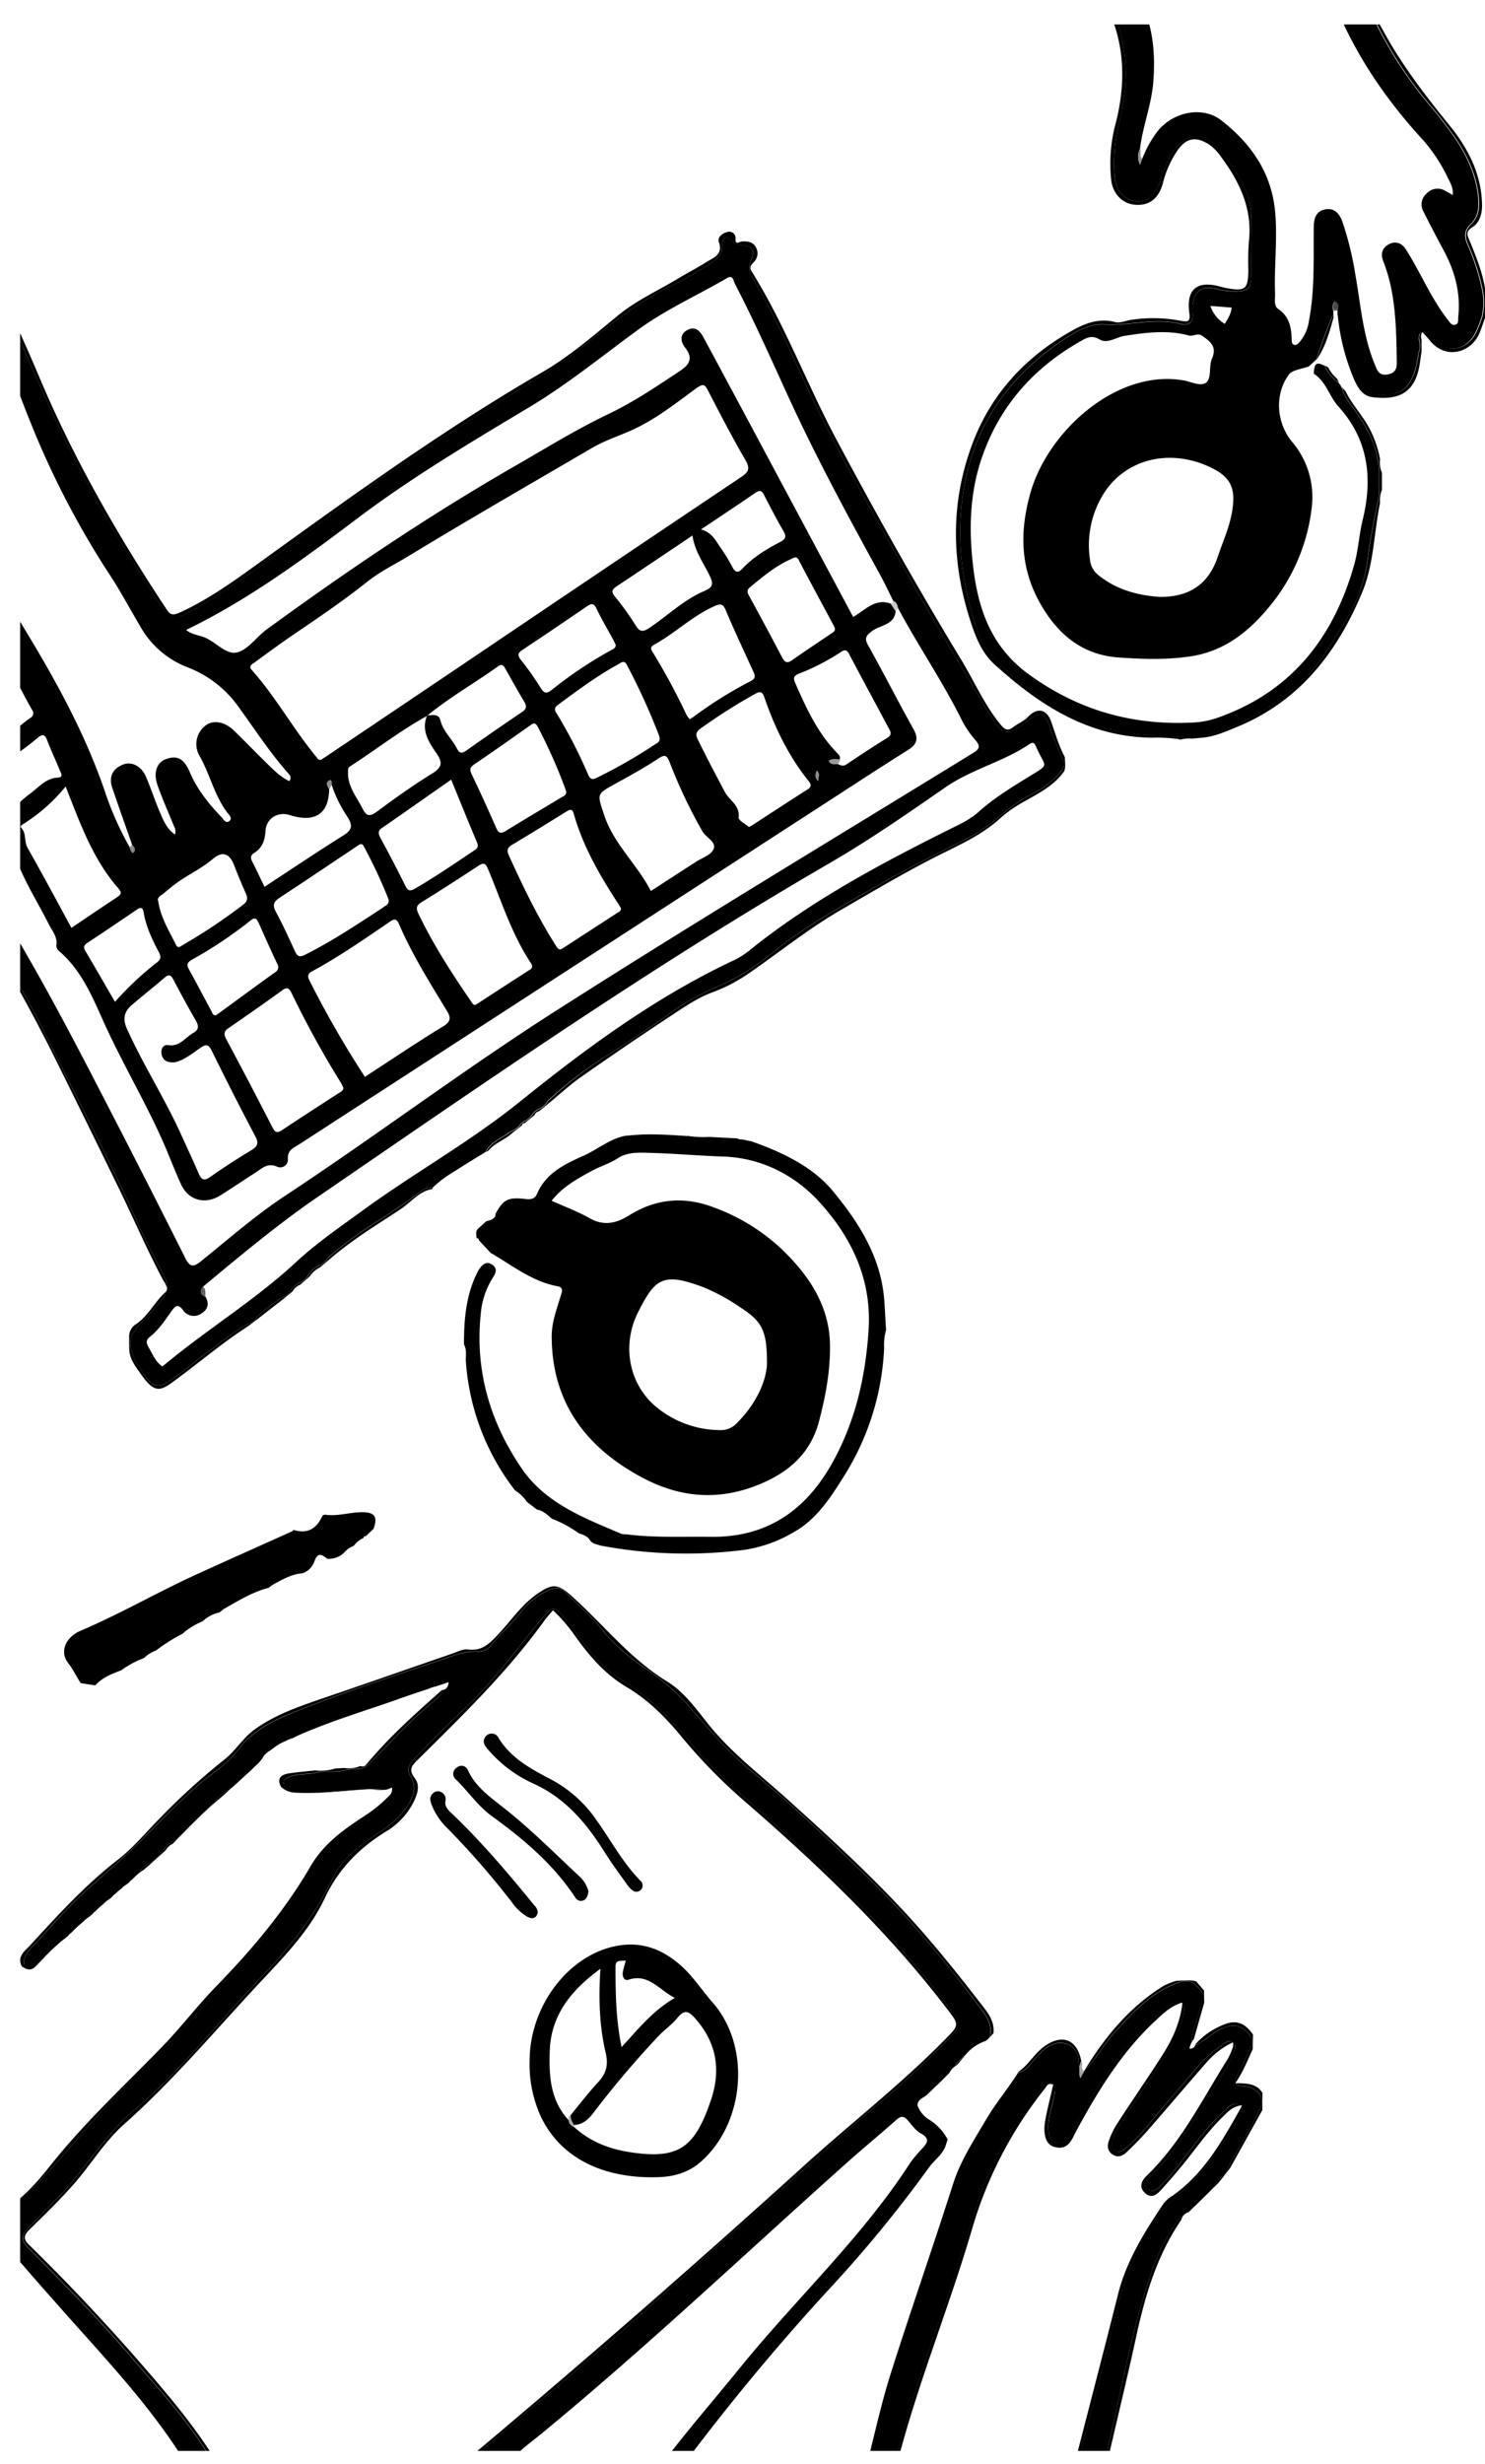<svg id="Graphic_elements" data-name="Graphic elements" xmlns="http://www.w3.org/2000/svg" xmlns:xlink="http://www.w3.org/1999/xlink" viewBox="0 0 489.86 812.47"><defs><style>.cls-1{fill:none;}.cls-2{clip-path:url(#clip-path);}.cls-3{fill:#9d9d9d;}.cls-4{fill:#030303;}.cls-5{fill:#020202;}.cls-6{fill:#989898;}.cls-7{fill:#c5c5c5;}.cls-8{fill:#575757;}.cls-9{fill:#8c8c8c;}.cls-10{fill:#898989;}.cls-11{fill:#7f7f7f;}.cls-12{fill:#8d8d8d;}.cls-13{fill:#4b4b4b;}.cls-14{fill:#acacac;}</style><clipPath id="clip-path" transform="translate(6.65 8.06)"><rect class="cls-1" width="1200" height="800"/></clipPath></defs><g class="cls-2"><path class="cls-1" d="M309.17,695.69h-.08v0Z" transform="translate(6.65 8.06)"/><path class="cls-1" d="M48.44,416.69a5.09,5.09,0,0,1-.12.66A1.41,1.41,0,0,0,48.44,416.69Z" transform="translate(6.65 8.06)"/><path class="cls-1" d="M428,110.2s0-.07-.05-.1l0,.08Z" transform="translate(6.65 8.06)"/><path class="cls-1" d="M462.5,101.38h.05l0,0S462.51,101.37,462.5,101.38Z" transform="translate(6.65 8.06)"/><path class="cls-1" d="M401.08,678.78a.7.7,0,0,1-.09-.17l-.11.16Z" transform="translate(6.65 8.06)"/><path class="cls-1" d="M-6.65,308.4a2.79,2.79,0,0,1,.6.09A2.53,2.53,0,0,0-6.65,308.4Z" transform="translate(6.65 8.06)"/><path class="cls-1" d="M351,674.75h0l.18-.29-.25.25.07,0Z" transform="translate(6.65 8.06)"/><path class="cls-1" d="M402.74,686.72c.13-.23.26-.45.38-.68a7.53,7.53,0,0,0-.87.14l.09.07A2.13,2.13,0,0,1,402.74,686.72Z" transform="translate(6.65 8.06)"/><path class="cls-1" d="M383.3,652.43l0-.25-.21.08h0Z" transform="translate(6.65 8.06)"/><path class="cls-1" d="M-6.65,736.78a2.23,2.23,0,0,0,.6-.2A5.27,5.27,0,0,0-6.65,736.78Z" transform="translate(6.65 8.06)"/><path d="M-3,312.18c5.24,8.58,9.76,17.55,14.23,26.54,9.13,18.35,18.63,36.52,27,55.25,2.84,6.36,6.07,12.54,9.28,18.73a7.06,7.06,0,0,1,.95,4,1.41,1.41,0,0,1-.12.66,8.34,8.34,0,0,1-1.73,3.33c-3.16,4-7.34,7.08-9.78,11.63a6.5,6.5,0,0,0-.11,4.83c.85,3.47,2.95,6.28,5,9.1,1.85,2.59,4.19,3.17,6.95,1.37,4.83-3.15,9.14-7,13.79-10.37,4.1-3,8-6.27,12.49-8.7a5.42,5.42,0,0,0,3.23-2.48,47.48,47.48,0,0,1,8.09-6.3,5.56,5.56,0,0,0,3.11-2.46A6.52,6.52,0,0,1,92,414.88a5.3,5.3,0,0,0,3-2.49,8.89,8.89,0,0,1,3.49-3.2,6,6,0,0,0,3.13-2.67,127.46,127.46,0,0,1,16.47-12.1c4.4-2.8,8.68-5.76,12.9-8.82,1.52-1.11,2.93-2.4,5-2h0a39.09,39.09,0,0,1,7.35-5.51c3.4-2.2,6.87-4.3,10.31-6.42a2.29,2.29,0,0,1,.09-.28c1.76-3.23,5.26-4.28,7.94-6.37a6.72,6.72,0,0,0,3.31-2.41,4.48,4.48,0,0,1,1.24-1,5.9,5.9,0,0,0,2.71-2.3,5.27,5.27,0,0,1,2-1.72,5.94,5.94,0,0,0,3.08-2.72A131.46,131.46,0,0,1,193.51,340c7.26-4.58,14.42-9.3,21.34-14.36,5.36-3.92,11.3-6.71,17.26-9.39,6.57-3,12.24-7.1,17.81-11.55,10.29-8.23,21.91-14.43,33.24-21,10.06-5.87,20.63-10.81,30.93-16.26,7-3.69,12.19-10.06,19.37-13.59A28.59,28.59,0,0,0,343.51,246c1.17-1.43.92-2.89.11-4.37a92.42,92.42,0,0,1-4.11-10.47c-1.26-4-3.28-4.49-6.54-2-7.41,5.74-8.75,5.82-13.57-2.32-8.47-14.31-17.1-28.53-25.28-43-11.28-20-22.81-39.8-32.76-60.48-6.51-13.53-12.24-27.44-20.1-40.3a5.2,5.2,0,0,1-.27-5c1.51-3.88.9-4.84-3-5.3a4.41,4.41,0,0,1-3.11-1.42c-1.71-1.84-3.4-1.35-3.25,1.07.24,3.75-2.11,5.19-4.6,6.83a114.85,114.85,0,0,1-13,7.29c-11,5.31-20.15,13.22-29.69,20.57a232.14,232.14,0,0,1-19.31,13c-21.75,13.52-43.42,27.15-63.89,42.65-13.23,10-26.85,19.63-40.95,28.48-9.34,5.86-10.58,5.49-16.36-3.54-11-17.18-21.54-34.62-30.18-53.14Q4.13,114.17-4.68,93.44c-.91-2.12-1-4.44-2-6.48v20.13c4.11,7.76,6.81,16.13,10.14,24.22a286.66,286.66,0,0,0,25.87,49.81c3.7,5.57,6.83,11.52,10.25,17.28A30.39,30.39,0,0,0,55,211.87a36.61,36.61,0,0,1,16.73,12.71c5.44,7.47,10.47,15.26,16.6,22.22.58.66,1.37,1.42.45,2.68-2.91-1.36-5.12-3.65-7.37-5.84-3.65-3.55-7.17-7.24-10.84-10.79-3.11-3-6.81-3.64-9.36-1.75a7.69,7.69,0,0,0-2,10.12c3.44,6.06,4.87,13.08,9.17,18.7.58.76,1.77,1.85.59,2.75s-1.88-.61-2.53-1.29c-4.19-4.37-8-9.07-10.4-14.69-2-4.64-4.16-5.83-7.94-4.47-3,1.07-4.25,4.38-2.81,8.53,1.63,4.67,3.68,9.19,5.53,13.78a3,3,0,0,1,.24,2.53c-2.71-1.83-3.85-4.67-5-7.39-1.63-3.81-2.91-7.78-4.54-11.59-1.51-3.54-4.73-5.27-7.73-4-3.3,1.35-4.61,4-3.44,7.51,2.14,6.33,4.39,12.62,6.6,18.93.8.8,1.35,1.8.29,2.57-.32.23-1-1-1.11-1.79a104,104,0,0,1-8.26-18.66C19.8,229.14,7,208.12-6,187.22c-.12-.2-.42-.28-.64-.41v20.93C-2.38,213.38.4,219.89,3.94,226a1.72,1.72,0,0,1-.61,2.65C0,231-2.95,234-6.65,235.93v8A85,85,0,0,0,5.78,235.2c1.61-1.29,2.35-1.22,3.11.77,1.29,3.37,2.84,6.64,4.21,10,.37.88,1.27,2.26-.66,2.35-3.87.18-6.12,3-8.87,5.06-3.42,2.49-6.2,5.86-10.22,7.53v6.44c2.21-.68,3.09-.29,3.72,2.41C-.65,279.5,5,287.82,9.44,296.65c1.13,2.22,2.93,4.2,2.51,7a2.37,2.37,0,0,0,.78,1.77c7.29,6.16,10.93,14.81,14.65,23.08C33.43,342,41,354.63,47,368.08c2.12,4.77,3.92,9.68,6.11,14.41,2.41,5.22,7.89,6.7,12.85,3.62,3.87-2.41,7.64-5,11.49-7.43,2.26-1.43,4.16-3.62,7.49-2a2.53,2.53,0,0,0,3.38-2.47c-.27-3.08,1.92-3.85,3.75-5q87.41-56.67,174.83-113.3c8.66-5.61,17.29-11.24,26-16.72,3-1.88,3.51-3.77,1.75-6.93-5.1-9.11-9.83-18.43-14.92-27.54-1.31-2.34-.7-3.18,1.22-4.67,2.69-2.09,7.39-1.91,7.85-6.61l-1.63-2.48c-5.2-1.87-8.39,2.13-12.38,4.39q-12.66-23.65-25.23-47.13-12-22.48-24.1-44.95c-1.21-2.28-2.8-3.93-5.39-2.51s-2.25,3.87-.67,5.86c2.67,3.35,1.4,5.53-1.66,7.56-7.69,5.1-15.27,10.25-23.69,14.27-10.61,5.07-20.67,11.3-30.89,17.17-28.38,16.31-55.45,34.6-81.88,53.88-3.35,2.44-6.09,6.64-9.72,7.54s-7-3.49-10.86-5c-2-.76-4.19-.92-5.93-2.42,20.47-9.91,38.65-23.33,56.56-36.83s37.16-24.94,56.33-36.42c12.73-7.62,24.12-16.88,36-25.59,9.21-6.77,19.66-11.39,29.46-17.13,2.13-1.25,2.13.86,2.62,1.8,6.26,12,11.74,24.34,17.36,36.63,9.3,20.34,19.94,40,30.7,59.6,1.52,2.78,2.85,5.66,4.27,8.49,1.15.34,1.22,1.4,1.54,2.31,6.75,12.63,14.92,24.46,21.24,37.34a32.41,32.41,0,0,0,4.36,6.24c1.64,2,1.22,2.87-.94,4.19-45.8,28.13-91.88,55.82-137.18,84.72-30.52,19.45-59.48,41.3-89.71,61.24-9.72,6.41-18.55,14.16-27.63,21.48-2.6,2.1-3.71,2.18-5.33-1.06Q40.2,378.29,25.58,350.11C15.86,331.32,6,312.62-5.06,294.53c-.48-.78-1.06-1.49-1.59-2.24V308.4a2.53,2.53,0,0,1,.6.09C-4.19,308.91-3.82,310.86-3,312.18Zm80.27-39.07c2.63-1.65,3.49-4.21,3.66-7.19.22-4.08,4-6.52,8-5.25,8.3,2.63,12.89-.38,13-8.54-.52-1-1.38-2.18.09-2.88.76-.37.77.67.69,1.3A43.08,43.08,0,0,0,108,261.32c1.69,2.7,1.6,4.21-1.28,6-8.73,5.46-17.28,11.22-26.11,17-1.35-2.77-2.64-5.52-4-8.21C75.9,274.82,75.94,273.93,77.25,273.11Zm56.95-45.32h.21c7.29-6,15.52-10.63,23.16-16.12,1.23-.89,1.77-.49,2.4.63,2.08,3.73,4.18,7.46,6.36,11.13.87,1.46.57,2.33-.78,3.25-6.2,4.21-12.38,8.45-18.49,12.79-1.51,1.07-2.28.74-3-.75-1.62-3.2-4.53-5.61-5.45-9.27-.58-2.3-2.54-1.67-4.16-1.66l-.12.09-.16.09c-1.95,4.85.65,8.74,3.16,12.36,2.21,3.2,1.69,4.7-1.55,6.71-6.26,3.86-12.27,8.15-18.17,12.54-2.43,1.8-3.5,1.32-4.72-1.11-1.95-3.87-4.93-7.26-4.76-12,0-.91,0-1.44.78-1.92,8.46-5.46,16.42-11.69,25.26-16.56a1.34,1.34,0,0,0,.07-.18l.09.09Zm-15.34,40.44c-.76-1.4-1-2.31.52-3.34,7.48-5.17,14.92-10.41,22.78-15.9,2.93,7.15,5.67,13.95,8.53,20.7.55,1.31.18,1.91-.87,2.61-6.47,4.32-12.88,8.72-19.6,12.63-1.79,1-2.38.65-3.21-1C124.4,278.62,121.66,273.4,118.86,268.23Zm1,22.81c-8.4,5.48-16.72,11.07-25.71,15.59-1.93,1-2.7.78-3.56-1.14-2-4.39-4-8.74-6.3-13-1.15-2.15-.65-3.3,1.27-4.55,8.5-5.58,16.92-11.26,25.37-16.9.76-.51,1.66-1.39,2.35-.16a163.92,163.92,0,0,1,8.19,17.49C121.86,290.13,120.68,290.48,119.82,291Zm29-44c-.79-1.64-.26-2.26,1-3.14C156,239.75,162,235.5,168,231.27c1.06-.74,1.8-1.45,2.75.32a171,171,0,0,1,9.12,20.53c.09.25.16.51.23.76.19,1.27-.88,1.54-1.64,2-6.08,3.68-12.2,7.28-18.24,11-1.69,1-2.41.81-3.2-1Q153.1,255.89,148.84,247Zm28-20c-.91-1.46-.33-2.08.76-2.88,6.34-4.68,12.67-9.38,19.61-13.18,1-.55,2-1.57,2.9.2a212.19,212.19,0,0,1,10.6,23.29,6.82,6.82,0,0,1,.19.78c.17,1.4-1,1.73-1.84,2.32a163.41,163.41,0,0,1-18.76,10.73c-1.6.83-2.26.6-3-1A157.13,157.13,0,0,0,176.88,227Zm31.67-20.22c-.6-1-.59-1.68.48-2.27,6.92-3.78,12.64-9.44,19.9-12.72,1.87-.85,2.85-1,3.81,1.27,2.79,6.64,5.87,13.16,8.86,19.71.63,1.38,1.45,2.62-.54,3.64a139.58,139.58,0,0,0-19,11.87c-.32.23-.67.44-1.19.79a9.85,9.85,0,0,1-1.07-1.5A210.08,210.08,0,0,0,208.55,206.8Zm17.32-20.1c-6.88,2.87-12.21,8.16-18.32,12.24-2.05,1.37-3.15,1.45-4.55-.87a84.88,84.88,0,0,0-6.79-9.45c-1.32-1.62-1-2.35.57-3.39,8.24-5.47,16.43-11,25-16.75.73,5.26,3.75,9.16,5.77,13.46C228.69,184.42,228.51,185.61,225.87,186.7Zm-30.24,16.16c.31.58.59,1.18.83,1.67,0,1.14-.85,1.39-1.54,1.76a136.74,136.74,0,0,0-19.62,13.14c-1.77,1.37-2.51,1-3.6-.69a90.39,90.39,0,0,0-6.46-9.16c-1.54-1.87-.85-2.52.76-3.59q10.53-7,20.92-14.13c1.56-1.07,2.32-1.12,3.22.77C191.81,196.12,193.79,199.46,195.63,202.86Zm-117,93.24c2,4.5,4,9,6.12,13.47a2,2,0,0,1-.77,3c-6.08,4.35-12.1,8.8-18.14,13.21l-1.24.88c-1,.12-1.13-.66-1.42-1.2-2.53-4.69-5-9.43-7.58-14.09-.9-1.63-.19-2.32,1.15-3.08A140.16,140.16,0,0,0,76,295.42C77.4,294.3,78,294.72,78.58,296.1Zm-32-9.06c1.58-1.24,3.07-2.58,4.68-3.77,3.95-2.94,8.5-4.94,12.3-8.2,3.11-2.67,5.47-1.72,6.92,2,1.21,3.11,2.48,6.2,3.84,9.25.67,1.51.82,2.61-.71,3.8a182,182,0,0,1-20,13.36c-.74.43-1.57,1.35-2.28-.09-2.22-4.53-5-8.83-5.84-14.37C45.15,288.29,45.78,287.66,46.56,287ZM2.43,271.45c-1.2-2.12-.25-4.76-2.18-6.7C-.3,264.19,1.32,263.52,2,263a57,57,0,0,0,13-11.75c1.08,2.76,2.12,5.43,3.18,8.09,3.62,9.11,7.65,18,14.19,25.46,1.29,1.48.94,2.08-.46,3-4.92,3.23-9.79,6.55-15,10.07C12,288.78,7.31,280.06,2.43,271.45Zm19.07,34c-.89-1.49-.2-2.06.92-2.8q7.86-5.2,15.65-10.53c1.3-.89,2.29-1.54,2.69.77.8,4.66,2.83,8.89,5,13,.73,1.41.74,2.28-.62,3.36a101.34,101.34,0,0,0-13.85,13C27.91,316.48,24.76,310.93,21.5,305.45Zm54.69,65.76c-4.59,2.77-9.1,5.68-13.48,8.76-2,1.44-2.9.95-3.79-1.07-1.86-4.29-3.85-8.53-5.78-12.79-5.41-12-12.52-23-17.93-35-1.46-3.22-.91-5.61,1.53-7.73,3.54-3.07,7.25-5.95,10.78-9,1.61-1.42,2.27-.95,3.14.74q3.51,6.76,7.33,13.38c1,1.75.91,3-.88,4-2.69,1.48-4.46,4.66-8.31,4-1.49-.24-2.39,1.15-2.19,2.72.25,2,1.48,3.07,4.13,3,3-.52,5.78-2.75,8.6-4.73,1.82-1.28,2.73-1.4,3.84.85,4.68,9.48,9.45,18.91,14.39,28.25C78.81,368.86,78.32,369.93,76.19,371.21ZM105,352.4c-6.17,4-12.38,8-18.5,12.07-1.63,1.09-2.34,1-3.27-.82Q75.74,349.06,68,334.58c-.86-1.61-.86-2.57.7-3.64,5.95-4.1,11.88-8.23,17.72-12.47,1.78-1.3,2.36-.61,3.17,1a313.09,313.09,0,0,0,16,29.12c.42.67.73,1.41,1.06,2.06C106.49,351.65,105.69,352,105,352.4Zm34.42-22c-8.67,5.3-17.1,11-25.7,16.58a329.78,329.78,0,0,1-18.28-31.75c-.83-1.61-.47-2.32,1-3.12,8.83-4.8,17.08-10.53,25.37-16.18,1.46-1,2.28-1.38,3.19.74,4.3,10,10.08,19.16,15.69,28.42C142.14,327.43,142.16,328.74,139.46,330.4Zm28.67-18.72q-8.61,5.55-17.2,11.15c-.22.15-.46.27-.75.43-.9,0-1.18-.85-1.6-1.46-6.3-9.16-12.31-18.49-17.13-28.54-1-2.07-.61-2.91,1.21-4,6.16-3.79,12.23-7.73,18.28-11.69,1.55-1,2.41-1.52,3.39.79,4.42,10.46,7.77,21.41,14.11,31C169,310.23,169.2,311,168.13,311.68ZM197,292.9c-5.95,3.88-11.92,7.73-17.87,11.61-.94.61-1.46.7-2.2-.46-6.12-9.53-11-19.7-15.69-30-.76-1.68-.63-2.58,1-3.56,6-3.56,11.9-7.23,17.82-10.9,1.2-.74,2-1.22,2.58.72,3.06,10.81,8.64,20.4,14.74,29.73.29.44.54.91.75,1.27C198.3,292.35,197.54,292.57,197,292.9Zm31.64-20.84c-.87,1.86-3.79,2.76-5.81,4.08l-14.78,9.57c-4.52-8.82-12.26-15.48-15.42-25.09-2.29-7-2.62-6.79,3.73-10.29,4.8-2.64,9.62-5.3,14.19-8.32,2.37-1.57,2.85-.83,3.74,1.35a167.85,167.85,0,0,0,10.83,22.79C226.37,268.19,229.86,269.56,228.68,272.06Zm31-19.78c-6.11,3.88-12.16,7.86-18.24,11.8-.33.21-.7.38-1,.53-1.22-1.06-3.49-2.22-3.39-3.11.48-4.08-3.11-5.71-4.6-8.52-3-5.68-6-11.36-8.83-17.12-.8-1.61-.76-2.53.78-3.66a182.73,182.73,0,0,1,18-11.43c1.69-1,2.49-.82,3.14,1.09,3.4,9.95,7.95,19.3,14.55,27.56C261,250.59,261.1,251.37,259.67,252.28Zm3.58-2.84c-1.26-1.43-.9-2.24-.42-3.4C264.11,247.35,263.1,248.1,263.25,249.44Zm10.39-41.54c4.24,8,8.55,16,12.84,24,.64,1.2,1.36,2.22-.4,3.31-4.55,2.8-9,5.74-13.44,8.73-1.14.77-2,.34-2.9-.13-1,0-2.12.43-3-1,1.16-.85,2.46-.45,3.65-.5.28-.93-.28-1.51-.85-2.09-6.4-6.54-10.13-14.66-13.74-22.88-.75-1.7-.81-2.49,1.11-3.28a74.81,74.81,0,0,0,13.86-7.15C272.43,205.76,272.92,206.54,273.64,207.9Zm-16.73-31.21c3.78,7.21,7.66,14.37,11.51,21.55.13.24.23.48.34.73.25,1-.52,1.41-1.18,1.85-4.31,2.93-8.67,5.79-12.93,8.8-1.74,1.22-2.46.58-3.31-1Q246,198.5,240.5,188.48c-.66-1.2-.91-2,.35-3,4.23-3.5,8.41-7,13.52-9.25C255.45,175.71,256.15,175.24,256.91,176.69Zm-11.46-21.48c2.08,4,4.19,8.08,6.46,12,1,1.76.47,2.56-1.12,3.39-4.53,2.36-8.89,5-12.44,8.75-1.47,1.56-2.4,1.47-3.42-.54a61.21,61.21,0,0,0-4-6.5c-1.54-2.31-2.85-4.87-6.31-5.81,6.31-4.24,12.12-8.06,17.82-12C244,153.4,244.66,153.67,245.45,155.21Zm-167.9,55c4.1-3,8.2-6,12.42-8.9,8.32-5.64,16.65-11.28,24.53-17.54,4.21-3.36,9-5.69,13.62-8.47,20-12.18,40.33-23.84,60.55-35.67,4.1-2.4,8.51-3.83,12.77-5.71,7.91-3.49,14.65-8.86,21.55-13.91,2.52-1.85,3-1.19,4.11,1,3.93,7.61,7.88,15.22,12.18,22.62,1.62,2.8,1.05,3.95-1.43,5.61q-43.42,29.09-86.74,58.36-24.68,16.63-49.37,33.23c-.88.59-1.78,1.17-2.4,1.58-1,.21-1.2-.39-1.52-.79-7.62-9.19-13.37-19.77-21.33-28.71C75.09,211.35,76.72,210.84,77.55,210.23ZM53.75,423.94a4.3,4.3,0,0,0,6.12,1c2.12-1.33,2.58-3.28,1.22-5.51-1.93-.72-1.78-1.91-.74-3.3,12.37-10.26,24.69-20.59,38-29.69,55.41-38,110.62-76.28,168.8-110,13.08-7.59,25.57-16.25,38-24.88,8.67-6,19.08-8.41,27.76-14.26,1.31-.88,1.7-.32,2.25.93,3.06,7,4.84,5.33-2.63,9.92-5.72,3.52-11.41,7-16.44,11.53-2.81,2.52-6.28,4.09-9.65,5.76-23.07,11.5-45.75,23.64-65.93,39.9a25.68,25.68,0,0,1-5.09,3.21c-25.81,12.12-48.57,28.88-70.62,46.65-16.34,13.18-34.71,23.38-51.63,35.71-7.6,5.53-15.36,10.83-22.26,17.24C77.58,420.5,62,430,48.06,441.54c-.4.33-1.1.94-1.25.84-2.18-1.5-3.11-3.93-4.37-6.11-.68-1.19-1.21-2.34.28-3.51,3-2.35,5.06-5.53,7.24-8.58C51.13,422.56,52.06,421.59,53.75,423.94Z" transform="translate(6.65 8.06)"/><path d="M136.05,383.63c-2.11-.43-3.52.86-5,2-4.22,3.06-8.5,6-12.9,8.82a127.46,127.46,0,0,0-16.47,12.1,6,6,0,0,1-3.13,2.67,8.89,8.89,0,0,0-3.49,3.2,5.3,5.3,0,0,1-3,2.49,6.52,6.52,0,0,0-2.68,2.42,5.56,5.56,0,0,1-3.11,2.46,47.48,47.48,0,0,0-8.09,6.3,5.42,5.42,0,0,1-3.23,2.48c-4.49,2.43-8.39,5.71-12.49,8.7-4.65,3.39-9,7.22-13.79,10.37-2.76,1.8-5.1,1.22-6.95-1.37-2-2.82-4.12-5.63-5-9.1a6.5,6.5,0,0,1,.11-4.83c2.44-4.55,6.62-7.65,9.78-11.63a8.34,8.34,0,0,0,1.73-3.33,2,2,0,0,1-.5.68c-3.54,3.18-5.56,7.71-9.58,10.43a4.72,4.72,0,0,0-2.31,4c0,1.61,0,3.21.07,4.82.26,3,2.16,5.31,3.78,7.64,4.95,7.14,6.8,5.42,12.39,1.27,7.68-5.7,15-11.9,23.06-17.06l3.4-2.59,8-6.22h0l3.25-2.68a4.65,4.65,0,0,1,2.43-2.13l3.2-2.77h0a8,8,0,0,1,3.24-2.87c1.07-.9,2.14-1.8,3.22-2.69,7.26-6.36,15.55-11.33,23.54-16.63,3.37-2.24,6-5.8,10.32-6.6l.25-.26Z" transform="translate(6.65 8.06)"/><path d="M13.64,134.6c8.64,18.52,19.16,36,30.18,53.14,5.78,9,7,9.4,16.36,3.54,14.1-8.85,27.72-18.45,40.95-28.48,20.47-15.5,42.14-29.13,63.89-42.65a232.14,232.14,0,0,0,19.31-13C193.87,99.78,203,91.87,214,86.56a114.85,114.85,0,0,0,13-7.29c2.49-1.64,4.84-3.08,4.6-6.83-.15-2.42,1.54-2.91,3.25-1.07A4.41,4.41,0,0,0,238,72.79c3.93.46,4.54,1.42,3,5.3a5.2,5.2,0,0,0,.27,5c7.86,12.86,13.59,26.77,20.1,40.3,9.95,20.68,21.48,40.51,32.76,60.48,8.18,14.48,16.81,28.7,25.28,43,4.82,8.14,6.16,8.06,13.57,2.32,3.26-2.52,5.28-2,6.54,2a92.42,92.42,0,0,0,4.11,10.47c.81,1.48,1.06,2.94-.11,4.37a28.59,28.59,0,0,1-10.05,7.84c-7.18,3.53-12.38,9.9-19.37,13.59-10.3,5.45-20.87,10.39-30.93,16.26-11.33,6.61-23,12.81-33.24,21-5.57,4.45-11.24,8.58-17.81,11.55-6,2.68-11.9,5.47-17.26,9.39-6.92,5.06-14.08,9.78-21.34,14.36a131.46,131.46,0,0,0-19.39,14.93,5.94,5.94,0,0,1-3.08,2.72,5.27,5.27,0,0,0-2,1.72,5.9,5.9,0,0,1-2.71,2.3,4.48,4.48,0,0,0-1.24,1,6.72,6.72,0,0,1-3.31,2.41c-2.68,2.09-6.18,3.14-7.94,6.37a2.29,2.29,0,0,0-.09.28l.69-.43c2.12-2.6,5.48-3.53,7.85-5.79l3.32-2.64a.56.56,0,0,1,.73-.57l3.29-2.7a2.13,2.13,0,0,1,1.57-1.32l3.26-2.69c3.52-2.88,6.86-6,10.57-8.59q14.35-10.08,29-19.76c4.62-3,9.12-6.25,14.45-8.2a54,54,0,0,0,12-6.29c10.13-7,19.66-14.71,30.38-20.9C281,286,291.13,280,301.58,274.65c7.46-3.8,15.12-7,21.49-12.72a40.56,40.56,0,0,1,5.93-4.44c5.4-3.27,11.45-5.77,15.33-11.16.71-1.55.26-3.17.28-4.76-2-3.71-3.12-7.78-4.52-11.74-1.47-4.16-4.65-4.72-7.63-1.54-1.43,1.52-3.35,2.17-4.92,3.41s-2.6,1-4.07-.79c-5.43-6.58-8.75-14.41-13.13-21.6-14.46-23.81-28.1-48.09-41.19-72.67-9.69-18.19-16.87-37.63-27.82-55.17-.87-1.39-.37-2,.57-3a4.06,4.06,0,0,0,.9-4.82c-1-2-2.81-2.23-4.82-2.08-.72.06-2.06,1.38-2-.85a2.07,2.07,0,0,0-2.58-2.31c-1.71.33-3.46,1.75-2.93,3.26,1.5,4.31-1.79,5.22-4.2,6.74-2.94,1.85-6.05,3.44-9,5.23-6.74,4.07-13.95,7.27-20.14,12.37-8,6.55-15.87,13.41-24.73,18.55C140.53,133,110.77,154.47,81,175.93c-9.09,6.55-18.08,13.3-28.43,18-2.67,1.21-3.31.37-4.52-1.46C32,168.17,17.57,143,6.25,116.13,2.13,106.33-2.34,96.68-6.65,87c1,2,1.06,4.36,2,6.48Q4.14,114.17,13.64,134.6Z" transform="translate(6.65 8.06)"/><path d="M47.49,412.7c-3.21-6.19-6.44-12.37-9.28-18.73-8.37-18.73-17.87-36.9-27-55.25-4.47-9-9-18-14.23-26.54-.8-1.32-1.17-3.27-3-3.69a.12.12,0,0,1,.07.05Q3.08,324,11.07,340q11,22.17,21.8,44.38c4.81,9.9,9.17,20,14.34,29.73a6.85,6.85,0,0,1,1.23,2.55A7.06,7.06,0,0,0,47.49,412.7Z" transform="translate(6.65 8.06)"/><path d="M362.21,33.81A54.8,54.8,0,0,0,361,49.4c.21,4.93,2.75,8.26,6.67,8.78s6.83-1.76,8.35-6.51a35.48,35.48,0,0,1,4.38-9.89c3.94-5.62,9.42-6.8,13.84-1.73,6.2,7.12,12.24,14.68,11.88,25.13-.21,5.9,0,11.8-.07,17.7-.08,4.3-.95,5.06-5.31,5.16a24.37,24.37,0,0,1-6.35-.87c-4.76-1.17-7.44,1-7.6,6a19.27,19.27,0,0,0,.05,2c.22,2.76-1.09,4.34-3.79,3.65-8.55-2.19-17,.61-25.59.13-4.73-.26-9.11,2.22-13,4.82-21.89,14.49-33.5,34.62-34.32,61.13-.39,12.47,1.92,24.23,5.9,35.85a18.21,18.21,0,0,0,4,6.91c10.38,10.76,22.1,19.52,36.59,24a71.07,71.07,0,0,0,17,2.74c2.75.82,5.58.37,8.37.45a10.94,10.94,0,0,1,1.28,0,19.06,19.06,0,0,0,6.21-.35c11.75-2,21.34-8.23,30.48-15.39,7.79-6.1,12.38-14.6,17.42-22.8A50.24,50.24,0,0,0,444.5,176c.78-6.1,2-12.14,3.22-18.18a11.56,11.56,0,0,0,.4-4.3c0-1.9,0-3.81,0-5.72a11.74,11.74,0,0,0-.34-4.21c-1-6.78-4.65-12.32-8.5-17.75a18.77,18.77,0,0,1-2.74-4.35c-.49-1.53-1-3-2.44-4a11.43,11.43,0,0,1-3.41-4.21,3.06,3.06,0,0,0-.59-.86c-2.63-1.26-3.18-.6-3.38,2.74,4.09,2.56,5.1,7.45,8.12,10.79,9.95,11,11.39,23.65,8,37.48-1.17,4.79-1.41,9.82-2.74,14.55-6.84,24.36-21,42.33-45.58,50.77a28,28,0,0,1-7.44,1.4c-19.9,1.05-37.77-3.88-54.23-15.78-13.82-10-17.49-24-18.86-39.22-1-10.81-.37-21.7,3.19-32.14,5.93-17.41,17.41-30.14,33.38-39,1.67-.92,3.27-1.49,5.49-.17,2.63,1.57,5.53-.75,8.32-1.18,7.08-1.09,14.11-2,21.09-.12,1.62.43,2.86-1,4.54.16,2.79,2,4.84,3.6,3.12,7.54-1,2.37-.13,6-1.65,7.62-1.7,1.74-5.08,0-7.62-.49-22.12-3.89-44.87,16.78-50.59,37.07-3.79,13.4-3.35,25.93,4.26,38.21,5.92,9.55,13.8,15.29,24.89,16.07,8,.55,16.07.83,24.05-.44,11.31-1.79,19.54-8.7,26.33-17.21a62.06,62.06,0,0,0,13.27-31.86,28.11,28.11,0,0,0-6.59-21.72c-5.05-6.18-5.75-15.47-1-22,1.2-1.65,4.38-1.87,6.65-2.75l2.76-2.57,0-.08c0-.07-.08-.13-.11-.21,1.44-4.55,3.18-9,4.92-13.44a5,5,0,0,1,.49-.44c0-.54,0-1.08,0-1.62h0a3,3,0,0,1,.38-3c1.6.57,1.16,1.81,1,3,0,.47,0,.94-.05,1.4a1.66,1.66,0,0,1,.33.16c1.57,3.71,1.67,7.78,2.75,11.62a49.69,49.69,0,0,0,3,8.67c2.35,4.81,4.77,6.27,9.76,5.94s7.69-2.36,9.44-7.2a35.9,35.9,0,0,0,1.45-6.62,7.34,7.34,0,0,0,.13-4.54c0-1.41.27-2.28,1-2.35,0,0,0,0,0,0l0,0a3,3,0,0,1,1.74.76c.85.64,1.46,1.54,2.26,2.24,4.41,3.9,10.09,3.07,13.23-2a34.47,34.47,0,0,0,2.57-6.26,20.33,20.33,0,0,0,0-9,74.6,74.6,0,0,0-4.69-14.5c-1.11-2.52-1.3-4.72,1-6.91,2.9-2.78,2.79-6.46,2.3-10.16-1-7.24-4.18-13.53-8.34-19.36q-3.74-5.22-7.92-10.12a132.08,132.08,0,0,1-19-30.11c-.6-1.27-1.63-2.58-.52-4.11H433.13c6.65,16.91,16.54,31.75,28.7,45.15A53.19,53.19,0,0,1,470.67,50c.89,1.88,2.15,3.7,1.9,6.23l-2.43-1.36a4.93,4.93,0,0,0-6.24.92,4.71,4.71,0,0,0-1,5.88c2.2,4.42,4.53,8.79,6.85,13.16,3.62,6.78,5.46,13.93,4.63,21.66-.1.86.26,2.07-.84,2.47-1.28.46-1.91-.71-2.54-1.51-4.17-5.3-7.1-11.34-10.33-17.2C459.48,78.12,458.32,76,457,74s-3.41-2.7-5.61-1.47-2.65,3.23-1.74,5.55c4.11,10.45,4.26,21.46,4.45,32.44,0,2,.25,4.24-2.88,4.85s-3.63-1.49-4.42-3.41c-3.92-9.54-4.6-19.78-6.41-29.77a103.13,103.13,0,0,0-4.22-17.14c-1-2.8-2.79-4.78-6-4-2.82.66-3.42,3.18-3.45,5.7-.12,10.32.39,20.66-1.57,30.89a13.65,13.65,0,0,1-3.23,7.21c-.47.5-1,1-1.72.76s-.73-1-.75-1.67c-.13-4-.72-7.64-4.49-10.16-1.49-1-.95-3.25-1-5-.37-9.24.93-18.5-.06-27.74-1.34-12.53-8.13-22-17.69-29.43-6.31-4.9-16.18-2.71-21.15,3.8a36,36,0,0,0-4.86,8.74l-.8,2.09a5.85,5.85,0,0,1,0-5.27c.91-7.44,3.8-14.46,4.39-22,.72-9.43-.08-18.45-4.29-27H357.42c4.17,4.68,5.72,10.43,6.69,16.42C365.51,17,364.28,25.43,362.21,33.81Zm30.41,59,7,.53c-.15,2.11-1.25,3.67-2.26,5.39A11.12,11.12,0,0,1,392.62,92.84Zm7,68.63c-.94,4.89-3,9.39-4.57,14.07-3.11,9.31-9.66,13.35-19.26,13.23-7.4-.54-14.36-2.46-20.3-7.33a7.25,7.25,0,0,1-2.57-4.83,32.06,32.06,0,0,1,4.57-22c7.11-11.1,20.82-14.48,33.38-9.35C399.34,148.76,401.34,152.53,399.63,161.47Z" transform="translate(6.65 8.06)"/><path d="M382.8,235.86Z" transform="translate(6.65 8.06)"/><path d="M382.77,235.87h0Z" transform="translate(6.65 8.06)"/><path d="M361.1,33.66a51.21,51.21,0,0,0-1.24,17.19c.35,4.67,3.5,8.11,7.61,8.57,4.72.53,8-1.8,9.42-6.85a34.26,34.26,0,0,1,4.84-11c2.93-4.13,6-4.76,10.34-2.07a16,16,0,0,1,4.18,4.3c6.12,8.29,10.32,17.17,9.06,27.9a89,89,0,0,0-.16,9.25c-.09,6.44-1,7.14-7.54,5.91a14.18,14.18,0,0,1-1.56-.38c-7.77-2.2-11.46.74-10.37,8.66.43,3.13-.67,2.93-3,2.54a48.31,48.31,0,0,0-16.36-.26c-1.71.3-3.57,1.12-5.11.71-5.1-1.36-9.6.28-13.78,2.58-15.55,8.58-27.15,21-33.36,37.66-7.51,20.12-6.9,40.51.22,60.76,1.58,4.5,3.64,8.71,7.15,11.89,14.84,13.44,31.08,24,52.09,24.14a50.37,50.37,0,0,1,7.57.34,8.87,8.87,0,0,1,1.68.31,9.62,9.62,0,0,1,3.77-.34l3.07-.28c4.27-.33,8.06-2.05,12-3.67,20.56-8.5,32.9-24.65,41.11-44.38,3.86-9.29,3.83-19.59,5.86-29.38A9.43,9.43,0,0,1,449,154a4.18,4.18,0,0,1,.2-.56v-5.65a8.36,8.36,0,0,1-.6-4.42,35.71,35.71,0,0,0-3.78-10.67c-2.28-4.15-5.62-7.56-7.64-11.85a9.82,9.82,0,0,1-2.71-4,12.23,12.23,0,0,1-3-3.79c-.49-.27-.92-.49-1.31-.67a3.06,3.06,0,0,1,.59.86,11.43,11.43,0,0,0,3.41,4.21c1.46.94,2,2.46,2.44,4a18.77,18.77,0,0,0,2.74,4.35c3.85,5.43,7.47,11,8.5,17.75a11.74,11.74,0,0,1,.34,4.21c0,1.91,0,3.82,0,5.72a11.56,11.56,0,0,1-.4,4.3c-1.2,6-2.44,12.08-3.22,18.18a50.24,50.24,0,0,1-7.16,20.27c-5,8.2-9.63,16.7-17.42,22.8-9.14,7.16-18.73,13.41-30.48,15.39a19.06,19.06,0,0,1-6.21.35,10.94,10.94,0,0,0-1.28,0c-2.79-.08-5.62.37-8.37-.45a71.07,71.07,0,0,1-17-2.74c-14.49-4.47-26.21-13.23-36.59-24a18.21,18.21,0,0,1-4-6.91c-4-11.62-6.29-23.38-5.9-35.85.82-26.51,12.43-46.64,34.32-61.13,3.93-2.6,8.31-5.08,13-4.82,8.55.48,17-2.32,25.59-.13,2.7.69,4-.89,3.79-3.65a19.27,19.27,0,0,1-.05-2c.16-5,2.84-7.13,7.6-6a24.37,24.37,0,0,0,6.35.87c4.36-.1,5.23-.86,5.31-5.16.11-5.9-.14-11.8.07-17.7.36-10.45-5.68-18-11.88-25.13-4.42-5.07-9.9-3.89-13.84,1.73A35.48,35.48,0,0,0,376,51.67c-1.52,4.75-4.5,7-8.35,6.51s-6.46-3.85-6.67-8.78a54.8,54.8,0,0,1,1.26-15.59c2.07-8.38,3.3-16.81,1.9-25.45-1-6-2.52-11.74-6.69-16.42C364.55,5.33,365,19.27,361.1,33.66Z" transform="translate(6.65 8.06)"/><path d="M433.26,96a5,5,0,0,0-.49.44c-1.74,4.45-3.48,8.89-4.92,13.44,0,.08.08.14.11.21,2.71-4.12,4-8.79,5.29-13.49h0C433.26,96.41,433.26,96.21,433.26,96Z" transform="translate(6.65 8.06)"/><path d="M382.76,235.87h0Z" transform="translate(6.65 8.06)"/><path d="M445.73-3.95a132.08,132.08,0,0,0,19,30.11q4.18,4.89,7.92,10.12C476.8,42.11,480,48.4,481,55.64c.49,3.7.6,7.38-2.3,10.16-2.29,2.19-2.1,4.39-1,6.91a74.6,74.6,0,0,1,4.69,14.5,20.33,20.33,0,0,1,0,9,34.47,34.47,0,0,1-2.57,6.26c-3.14,5-8.82,5.86-13.23,2-.8-.7-1.41-1.6-2.26-2.24a3,3,0,0,0-1.74-.76c.8.89,1.6,1.71,2.31,2.6,5.43,6.82,13.84,4,16.46-2.23.71-1.68,1.25-3.42,1.87-5.14,0-3.21,0-6.43,0-9.64-.92-5.51-3-10.65-5.11-15.77-.75-1.81-1.4-3,.92-4.43s3.26-4.39,3.2-7.36c-.18-10-4.47-18.44-10.56-26-8.09-10-15.94-20.11-22.06-31.47a44.41,44.41,0,0,1-4.39-10C444.1-6.53,445.13-5.22,445.73-3.95Z" transform="translate(6.65 8.06)"/><path d="M461.49,103.73a7.34,7.34,0,0,1-.13,4.54,35.9,35.9,0,0,1-1.45,6.62c-1.75,4.84-4.34,6.86-9.44,7.2s-7.41-1.13-9.76-5.94a49.69,49.69,0,0,1-3-8.67c-1.08-3.84-1.18-7.91-2.75-11.62a1.66,1.66,0,0,0-.33-.16v.13a71.89,71.89,0,0,0,5.12,20.56c1.22,2.87,2.77,6,6.18,6.48,7.69,1,13.63-.63,15.48-9.5.38-1.83.57-3.66.87-5.49,0-1.33,0-2.67,0-4a3,3,0,0,1,.24-2.5C461.76,101.45,461.47,102.32,461.49,103.73Z" transform="translate(6.65 8.06)"/><path d="M299.78,706.58c1.69-2.37,4.24-4.06,5.39-6.84l.78-2.42a16.94,16.94,0,0,0-6-6.47,9.2,9.2,0,0,1-3.94-4.73c0-2.15,2.1-2.5,3.26-3.65l4.73-4.56,2.55-2.57a6,6,0,0,1,2-2.26,2.77,2.77,0,0,1,.69-1.28c1-.84,1.87-1.73,2.8-2.61a14.61,14.61,0,0,1,5.21-3.86,10.15,10.15,0,0,1,1.12-.47,1.77,1.77,0,0,0,.31-.15,4.58,4.58,0,0,0,.7-.58,3,3,0,0,0,.63-1.81c.34-2.91-1-5.24-2.64-7.41Q305.92,639.42,293.07,625c-9.45-10.67-19.95-20.23-30.25-30-7-6.65-14.29-13-21.72-19.14-6.86-5.69-12.72-12.3-18.45-19a77.14,77.14,0,0,0-16-14.57,64.18,64.18,0,0,1-15.2-13.65c-3.41-4.31-7.76-7.76-11.57-11.73-2.28-2.38-5.1-1-7.44.3a23.48,23.48,0,0,0-7.5,6.62c-2.91,3.89-6.79,6.88-9.68,10.77a5.16,5.16,0,0,1-4.67,1.88,22.74,22.74,0,0,0-8.24,1.55c-17.29,5.84-34.63,11.52-51.59,18.27-7.25,2.89-14.14,6.22-19.07,12.84-3.61,4.83-9.11,7.85-13.58,11.9-6.17,5.6-12.06,11.45-17.88,17.39-7.7,7.86-16.47,14.55-24.19,22.4-4.23,4.31-8.1,8.94-12.28,13.29-1.47,1.54-2.86,3.27-2.4,5.69a4.08,4.08,0,0,0,1.81,1.48A3.33,3.33,0,0,0,5,640.39c.49-.64.92-1.49,1.41-2.11a3.66,3.66,0,0,1,1.18-1.17,10.8,10.8,0,0,0,1.39-.86,46.32,46.32,0,0,1,3.76-3.52c.57-.63,1.12-1.27,1.69-1.9a4.81,4.81,0,0,1,1.3-1c.4-.21.79-.45,1.16-.69a43,43,0,0,1,4-3.68c.54-.62,1.08-1.23,1.63-1.84a4.84,4.84,0,0,1,1.28-1,7.93,7.93,0,0,0,1.11-.62,28.46,28.46,0,0,1,2.82-2.55c.42-.47.83-1,1.24-1.44a4.83,4.83,0,0,1,1.27-1,7,7,0,0,0,1.05-.56,21,21,0,0,1,2.2-1.92c.39-.44.77-.89,1.15-1.35a4.64,4.64,0,0,1,1.27-1,7.41,7.41,0,0,0,1.08-.58A21.27,21.27,0,0,1,39,609.68a17.22,17.22,0,0,0,1.16-1.48,5.51,5.51,0,0,1,2.08-1.78c2.25-1,3.74-2.78,5.15-4.69a7.27,7.27,0,0,1,2.91-2.59c1-.68,1.9-1.41,2.81-2.16,2.79-2.87,5.6-5.72,8.55-8.42,1.13-1.23,2.26-2.46,3.4-3.67a5.87,5.87,0,0,1,2.13-1.83c1-.67,2-1.34,3-2l6.36-5.83a19.62,19.62,0,0,0,1.41-2,5.46,5.46,0,0,1,1.75-2.06,16.32,16.32,0,0,0,1.32-1,4.13,4.13,0,0,1,.78-.66c.12-.12.26-.22.38-.34a7.1,7.1,0,0,1,.9-.61c.12,0,.23-.12.35-.18a16.41,16.41,0,0,1,4.22-2.46,23.62,23.62,0,0,1,2.11-1.12,10.36,10.36,0,0,1,1.08-.47c2-.8,4-1.58,6-2.35,5.33-2.19,10.79-4,16.25-5.87l8.91-3,1.74-.62c3.37-1.23,6.78-2.36,10.25-3.5l.47-.16a10.59,10.59,0,0,1,2.87-.93l4-1.34c-.16,1.83-1,2.43-2.13,2.65-.25,1.84-1.8,2.84-3.05,3.87-7.4,6.12-13.83,13.23-20.56,20a5.83,5.83,0,0,1-4.12,2.11,15.4,15.4,0,0,0-4.77.56,15.41,15.41,0,0,1-3.1.34c-2,0-4.11-.21-6.12.39-2.74.5-5.56.31-8.26,1.15-2,.62-3,1.69-1.83,3.81A9.83,9.83,0,0,0,91.34,583l1,.05c2.15.07,4.3,0,6.44-.05,4.51-.36,9-.75,13.53-1,.69,0,1.38-.11,2.08-.15a11.76,11.76,0,0,1,1.78,0l1.2,0a8.32,8.32,0,0,1,2.74.22,6.09,6.09,0,0,0,2.51-.8,2.84,2.84,0,0,1-.9,2.75c-.07,1.82-1.64,2.74-2.88,3.77a60.1,60.1,0,0,1-8.17,5.84c-7.27,4.27-12.54,10.4-16.51,17.69a115,115,0,0,1-15.85,21.68c-12.46,13.82-24,28.59-37.79,41.06C26.08,687.22,14.93,703.27.78,716.59c-2.17,2-4,4.73-7.43,4.89v15.3a5.27,5.27,0,0,1,.6-.2c1.23-.62,1.57-2.32,2.85-2.6,5.6,6.62,11.34,13.09,17.09,19.58C27.7,769.15,42.11,784.28,53.38,802c.49.76,1.28,1.41,1.18,2.46H65a14.93,14.93,0,0,1-2.77-2.9c-7.41-12.24-17.18-22.59-26.42-33.39-10.56-12.35-22.05-23.79-33.4-35.37-2.33-2.37-1.79-4.12.14-6.16,3.67-3.91,7.51-7.66,11.2-11.56,8.29-8.79,14.39-19.5,23.71-27.31C53.31,674.47,65.8,658.05,80,643.27c9.18-9.54,17.35-20.06,23.19-32.2,3-6.2,8.39-10.36,14-14.11,4-2.69,7.9-5.55,10.62-9.7,2-3.11,3.08-6.25.91-9.75-1.55-2.51-.13-4.3,1.57-6,5.11-5.13,10.09-10.42,15.4-15.34,10-9.26,17.94-20.28,26.52-30.76,3.26-4,4.3-4,7.6.18,1.75,2.21,3.5,4.42,5.14,6.72,3.76,5.26,7.94,10.23,13.56,13.59,9.74,5.83,17.21,14.07,24.33,22.64,6.13,7.37,13.33,13.59,20.49,19.85,23.57,20.62,46,42.35,64.72,67.58,2,2.73,1.55,4.67-.65,7-9.89,10.45-20.78,19.8-31.77,29-6.89,5.78-13.41,12-20.07,18-10.75,9.71-21.93,18.91-32.55,28.75-8,7.38-16.15,14.52-24.32,21.68q-14.07,12.33-28.54,24.18c-6.75,5.52-13.2,11.38-19.85,17a15.27,15.27,0,0,1-4.75,2.84h15.3c3.2-4.18,7.52-7.13,11.51-10.42,34.5-28.42,66.94-59.17,100.26-88.92,5.4-4.82,11-9.41,16.42-14.22,1.55-1.38,2.53-1.31,3.82.23s2.56,3.32,4.24,4.23c3.5,1.91,1.85,3.47.15,5.33a37.43,37.43,0,0,0-3.81,4.64c-16,24.65-37.63,44.66-56,67.33-8.6,10.6-17.59,20.88-25.8,31.8h7.25a745.4,745.4,0,0,1,48-57.78A425.3,425.3,0,0,0,299.78,706.58Z" transform="translate(6.65 8.06)"/><path d="M89.88,565h0l-.06.05c2.31-1.15,4.66-2.18,7-3.15-2,.77-4,1.55-6,2.35a10.36,10.36,0,0,0-1.08.47,23.62,23.62,0,0,0-2.11,1.12c.74-.31,1.49-.59,2.26-.84Z" transform="translate(6.65 8.06)"/><path d="M113.1,556.06c3-1,6-2,8.91-3Z" transform="translate(6.65 8.06)"/><polygon points="89.25 577.1 89.25 577.1 89.25 577.1 89.25 577.1"/><path d="M134.47,548.73l-.47.16,3.34-1.09A10.59,10.59,0,0,0,134.47,548.73Z" transform="translate(6.65 8.06)"/><path d="M87.43,581.37c-1.16-2.12-.17-3.19,1.83-3.81,2.7-.84,5.52-.65,8.26-1.15,2-.6,4.07-.36,6.12-.39a15.41,15.41,0,0,0,3.1-.34,15.4,15.4,0,0,1,4.77-.56,5.83,5.83,0,0,0,4.12-2.11c6.73-6.8,13.16-13.91,20.56-20,1.25-1,2.8-2,3.05-3.87l-.11,0c-8.71,7.74-17.43,15.48-24.89,24.49a1.57,1.57,0,0,1-2,.56,9.74,9.74,0,0,1-5.28.66l-3,.16a15.91,15.91,0,0,1-6.68.64c-2.91.33-5.83.54-8.72,1-2.53.41-4,1.68-2.47,4.45A7.38,7.38,0,0,0,91.34,583,9.83,9.83,0,0,1,87.43,581.37Z" transform="translate(6.65 8.06)"/><path d="M82.59,569.05h0a9.07,9.07,0,0,1,.81-.72c-.12.06-.23.13-.35.18a7.1,7.1,0,0,0-.9.61c-.12.12-.26.22-.38.34a3.31,3.31,0,0,1,.82-.41Z" transform="translate(6.65 8.06)"/><path d="M.78,716.59c14.15-13.32,25.3-29.37,39.78-42.48,13.78-12.47,25.33-27.24,37.79-41.06A115,115,0,0,0,94.2,611.37c4-7.29,9.24-13.42,16.51-17.69a60.1,60.1,0,0,0,8.17-5.84c1.24-1,2.81-2,2.88-3.77a3.07,3.07,0,0,1-.35.24,45.68,45.68,0,0,1-8.19,6.59C106.46,595.31,100,600,95.8,607.25c-8.48,14.55-19.2,27.35-30.95,39.38-6.28,6.44-11.74,13.66-18,20.11-12.46,12.85-25.64,25-36.82,39.1C5.4,711.69.17,717.62-6.65,721.48-3.21,721.32-1.39,718.63.78,716.59Z" transform="translate(6.65 8.06)"/><path d="M120.15,582.12a8.32,8.32,0,0,0-2.74-.22l-1.2,0A22.7,22.7,0,0,0,120.15,582.12Z" transform="translate(6.65 8.06)"/><path d="M98.82,583c4.52-.18,9-.61,13.53-1C107.83,582.27,103.33,582.66,98.82,583Z" transform="translate(6.65 8.06)"/><path d="M79.67,571.12a5.46,5.46,0,0,0-1.75,2.06,19.62,19.62,0,0,1-1.41,2l2.18-2,1.3-1.62a6.92,6.92,0,0,1,1-1.47A16.32,16.32,0,0,1,79.67,571.12Z" transform="translate(6.65 8.06)"/><path d="M15.69,629.8a4.81,4.81,0,0,0-1.3,1c-.57.63-1.12,1.27-1.69,1.9q1.11-.93,2.28-1.8l.66-.54c.39-.44.8-.86,1.21-1.28C16.48,629.35,16.09,629.59,15.69,629.8Z" transform="translate(6.65 8.06)"/><path d="M67.18,583.06a5.87,5.87,0,0,0-2.13,1.83c-1.14,1.21-2.27,2.44-3.4,3.67,1.33-1.21,2.68-2.39,4.07-3.54h0l1.52-1.32L70.15,581C69.18,581.72,68.18,582.39,67.18,583.06Z" transform="translate(6.65 8.06)"/><path d="M3.17,641.23a4.08,4.08,0,0,1-1.81-1.48c-.46-2.42.93-4.15,2.4-5.69,4.18-4.35,8.05-9,12.28-13.29,7.72-7.85,16.49-14.54,24.19-22.4,5.82-5.94,11.71-11.79,17.88-17.39,4.47-4.05,10-7.07,13.58-11.9,4.93-6.62,11.82-10,19.07-12.84,17-6.75,34.3-12.43,51.59-18.27a22.74,22.74,0,0,1,8.24-1.55,5.16,5.16,0,0,0,4.67-1.88c2.89-3.89,6.77-6.88,9.68-10.77a23.48,23.48,0,0,1,7.5-6.62c2.34-1.27,5.16-2.68,7.44-.3,3.81,4,8.16,7.42,11.57,11.73a64.18,64.18,0,0,0,15.2,13.65,77.14,77.14,0,0,1,16,14.57c5.73,6.73,11.59,13.34,18.45,19,7.43,6.16,14.73,12.49,21.72,19.14,10.3,9.78,20.8,19.34,30.25,30q12.82,14.47,24.37,29.93c1.61,2.17,3,4.5,2.64,7.41a3,3,0,0,1-.63,1.81c.55-.55,1.05-1.23,1.61-1.76h0c.48-4.28-2.2-7.23-4.52-10.23-8.15-10.56-16.51-20.91-25.64-30.68-12.17-13-25.27-25-38.52-36.89-8.64-7.75-17.9-14.85-25.27-24-4.09-5.08-8-10.71-13.59-14.12-12.25-7.51-21-18.72-31.48-28.14-4.63-4.17-6.41-4.42-11.67-.68-5,3.53-8.35,8.54-12.4,12.89-2.92,3.14-5.46,5.94-10.28,5.28-1.55-.21-3.3.74-4.9,1.29-14,4.82-28,9.73-42,14.5C92.5,554.41,84.12,557.14,77,562.4c-3.57,2.66-6,6.82-9.52,9.57a224,224,0,0,0-22,20.06C41.07,596.52,37,601.46,32,605.28,21.32,613.56,12.3,623.5,3.22,633.39c-1.56,1.69-4.45,3.63-2.63,6.93.52.3,1,.54,1.35.74A2.73,2.73,0,0,0,3.17,641.23Z" transform="translate(6.65 8.06)"/><path d="M309.31,671.8a2.77,2.77,0,0,0-.69,1.28c.12-.08.22-.16.34-.23h0l.54-.62h0c.87-1,1.71-2.06,2.61-3C311.18,670.07,310.27,671,309.31,671.8Z" transform="translate(6.65 8.06)"/><path d="M7.55,637.11a3.66,3.66,0,0,0-1.18,1.17c-.49.62-.92,1.47-1.41,2.11a23.42,23.42,0,0,0,2-2.09l.68-.65c.43-.48.87-.94,1.31-1.4A10.8,10.8,0,0,1,7.55,637.11Z" transform="translate(6.65 8.06)"/><path d="M318.75,664.71a1.77,1.77,0,0,1-.31.15,10.15,10.15,0,0,0-1.12.47c.29-.11.56-.24.87-.34A2.26,2.26,0,0,0,318.75,664.71Z" transform="translate(6.65 8.06)"/><path d="M50.29,599.14a7.27,7.27,0,0,0-2.91,2.59c-1.41,1.91-2.9,3.72-5.15,4.69a5.51,5.51,0,0,0-2.08,1.78A17.22,17.22,0,0,1,39,609.68c.57-.44,1.15-.87,1.77-1.26l1.57-1.34L48,602a5.12,5.12,0,0,1,2.34-2.17c.91-1,1.83-1.89,2.75-2.84C52.19,597.73,51.27,598.46,50.29,599.14Z" transform="translate(6.65 8.06)"/><path d="M30.16,616.94a4.83,4.83,0,0,0-1.27,1c-.41.48-.82,1-1.24,1.44.59-.47,1.2-.92,1.83-1.33h0l.69-.54c.33-.4.68-.78,1-1.14A7,7,0,0,1,30.16,616.94Z" transform="translate(6.65 8.06)"/><path d="M35.83,612.09a4.64,4.64,0,0,0-1.27,1c-.38.46-.76.91-1.15,1.35.55-.42,1.12-.83,1.71-1.21l.71-.56c.35-.41.71-.8,1.08-1.18A7.41,7.41,0,0,1,35.83,612.09Z" transform="translate(6.65 8.06)"/><path d="M23.72,622.57a4.84,4.84,0,0,0-1.28,1c-.55.61-1.09,1.22-1.63,1.84.72-.6,1.46-1.17,2.23-1.72l.68-.56h0q.54-.61,1.11-1.2A7.93,7.93,0,0,1,23.72,622.57Z" transform="translate(6.65 8.06)"/><path d="M170.18,784.57q14.49-11.84,28.54-24.18c8.17-7.16,16.35-14.3,24.32-21.68,10.62-9.84,21.8-19,32.55-28.75,6.66-6,13.18-12.19,20.07-18,11-9.22,21.88-18.57,31.77-29,2.2-2.33,2.68-4.27.65-7-18.76-25.23-41.15-47-64.72-67.58-7.16-6.26-14.36-12.48-20.49-19.85-7.12-8.57-14.59-16.81-24.33-22.64-5.62-3.36-9.8-8.33-13.56-13.59-1.64-2.3-3.39-4.51-5.14-6.72-3.3-4.15-4.34-4.17-7.6-.18-8.58,10.48-16.51,21.5-26.52,30.76-5.31,4.92-10.29,10.21-15.4,15.34-1.7,1.7-3.12,3.49-1.57,6,2.17,3.5,1.13,6.64-.91,9.75-2.72,4.15-6.58,7-10.62,9.7-5.64,3.75-11.06,7.91-14,14.11-5.84,12.14-14,22.66-23.19,32.2-14.2,14.78-26.69,31.2-42.51,44.46-9.32,7.81-15.42,18.52-23.71,27.31-3.69,3.9-7.53,7.65-11.2,11.56-1.93,2-2.47,3.79-.14,6.16,11.35,11.58,22.84,23,33.4,35.37,9.24,10.8,19,21.15,26.42,33.39a14.93,14.93,0,0,0,2.77,2.9c.08-1.07-.79-1.64-1.27-2.41-7.18-11.37-15.87-21.52-24.7-31.65q-17.46-20-36.42-38.54c-1.77-1.74-1.31-3.08.34-4.7,5-4.9,10-9.75,14.62-15,5.67-6.43,10.19-14.06,16.52-19.69,16.92-15,31.32-32.4,46.76-48.79,7.42-7.88,14.93-15.95,19.57-25.86,4.51-9.61,11.4-16.58,20.25-22a23.76,23.76,0,0,0,9-9.59c1.31-2.63,2.3-5.63.44-8-2.13-2.72-1-4.11.89-5.94,14.68-14.54,29.54-28.91,41.69-45.75.91-1.27,2-2.42,3-3.65a52.35,52.35,0,0,1,7,8.06c4.76,6.72,10,12.94,17.23,17.22s12.89,10,18.14,16.36a178.35,178.35,0,0,0,20.48,21c25,21.66,48.86,44.36,68.78,70.94,1.94,2.59,1.79,3.71-.46,6.05-15.1,15.72-32.36,29-48.46,43.6Q203,756.33,145.58,804.42a15.27,15.27,0,0,0,4.75-2.84C157,796,163.43,790.09,170.18,784.57Z" transform="translate(6.65 8.06)"/><path d="M358.38,801c4.79-20.75,8.38-41.81,15.52-62A66.16,66.16,0,0,1,382,723.8c.85-.85,1.84-1.54,2.73-2.35a8.83,8.83,0,0,1,.92-.69c.7-.54,1.39-1.09,2.07-1.66l4.87-4.8a24.36,24.36,0,0,0,1.91-2.67,5.37,5.37,0,0,1,1.75-2.06,4.64,4.64,0,0,0,2.26-3.31c3.49-6.29,7.34-12.38,10.41-18.89a4.71,4.71,0,0,0-.13-5,6.75,6.75,0,0,0-5.25-2.56c-1.34-.09-2.13-.44-2.47-1h-.2l.11-.16c-.29-.69,0-1.64.67-2.82,1.57-2.67,2.68-5.55,4-8.34a4.17,4.17,0,0,0,.06-4.48c-3.17-3.56-5.32-4-9.52-2.1-3.1,1.36-5.35,4-8.47,5.28l-.07,0a1.72,1.72,0,0,1-1.92,1.18,6,6,0,0,1,.87-2.32,7,7,0,0,1-.15-.69c.53-4,2.24-7.68,3.14-11.58.47-1.31,1-2.61.18-4a14,14,0,0,0-2.68-3c-1.81-1-3.62-.61-5.43,0-8.52,3.08-14.38,9.5-20.29,15.93-3.72,4.05-6.26,9-10.23,12.82l-.18.29h0l-1.28,2.33a10.44,10.44,0,0,1-.26-3.41,11.51,11.51,0,0,1-.28-1.71c.18-6.17-6.1-8.42-10.9-4.72a36.38,36.38,0,0,0-4.7,4.92c-1.15,1.28-2.25,2.69-4.13,3h-.17c-3.36,5.34-7.46,10.15-10.66,15.62-4,6.82-8.33,13.35-10.79,21-6.7,21-14,41.78-20.65,62.77-3.1,9.79-5.26,19.88-7.84,29.83H289c-.64-1.22-.08-2.36.25-3.5,4.46-15.75,9.31-31.36,14.9-46.77,4.52-12.47,8.09-25.3,12.36-37.87,4.53-13.33,12-25.12,20.63-36.17.74-.94,1.67-2.06,3-1.46s1.31,2.21,1.11,3.54c-.33,2.26-1,4.44-1.56,6.66a18.88,18.88,0,0,0-.52,5.19c.1,2,.48,3.81,2.77,4.35s3.6-.65,4.55-2.47c2.37-4.52,4.91-8.94,7.57-13.29a122.58,122.58,0,0,1,19.48-25,42,42,0,0,1,5.94-4.8c1.1-.73,2.36-1.57,3.67-.56l.21-.08,0,.25c.88.86.67,2.09.45,3.22C382.66,661.28,380,666.26,377,671c-4.29,6.66-8.77,13.19-13.15,19.79a25.43,25.43,0,0,0-3.21,6c-.47,1.43-.82,3,.57,4.08,1.58,1.21,2.8-.09,3.85-1.06a68.17,68.17,0,0,0,7-7.18c5.05-6.27,10.43-12.26,15.61-18.42a42.13,42.13,0,0,1,8.9-8.11c1.09-.72,2.34-1.9,3.59-.8s.53,2.55,0,3.77c-1.82,4.36-4.53,8.22-7,12.22-6.19,10-12.09,20.31-20.67,28.64-1,1-2.19,2.43-.61,3.79,1.39,1.2,2.87.34,3.95-.72a90.08,90.08,0,0,0,7.55-8.88c4.34-5.46,8.34-11.21,13.53-15.93,1.49-1.36,3.32-3.68,5.3-2a7.53,7.53,0,0,1,.87-.14c-.12.23-.25.45-.38.68,1,1.5-.81,3.37-1.66,4.88a91.4,91.4,0,0,1-21.15,26c-6.34,5.36-10.13,13.4-13.4,21.27-3.63,8.71-5.68,17.89-7.83,27-2.66,11.36-6.06,22.54-8.58,33.94a7.71,7.71,0,0,1-2.37,4.56H359A3.57,3.57,0,0,1,358.38,801Z" transform="translate(6.65 8.06)"/><path d="M359,802.05c3.06-13.32,6.31-26.6,9.2-39.95,2.94-13.56,6.88-26.66,14.81-38.26a3.4,3.4,0,0,1,2.45-2.54l2.23-2.2c-.68.57-1.37,1.12-2.07,1.66a8.83,8.83,0,0,0-.92.69c-.89.81-1.88,1.5-2.73,2.35A66.16,66.16,0,0,0,373.9,739c-7.14,20.16-10.73,41.22-15.52,62a3.57,3.57,0,0,0,.65,3.42A11,11,0,0,1,359,802.05Z" transform="translate(6.65 8.06)"/><path d="M329.4,675.17c1.88-.32,3-1.73,4.13-3a36.38,36.38,0,0,1,4.7-4.92c4.8-3.7,11.08-1.45,10.9,4.72a11.51,11.51,0,0,0,.28,1.71,7.54,7.54,0,0,1,.62-2.24c-1.4-7.18-6.31-9-12.13-4.85-3.32,2.4-5.26,6.1-8.58,8.43l-.09.15Z" transform="translate(6.65 8.06)"/><path d="M403.55,679.78a6.75,6.75,0,0,1,5.25,2.56,4.71,4.71,0,0,1,.13,5c-3.07,6.51-6.92,12.6-10.41,18.89a4.64,4.64,0,0,1-2.26,3.31,5.37,5.37,0,0,0-1.75,2.06,24.36,24.36,0,0,1-1.91,2.67l2.63-2.59,1.33-1.62h0c.87-1.14,1.75-2.27,2.63-3.41l10.57-19h0c0-1.88,0-3.76.05-5.63-1.94-3.25-5.28-3.17-8.73-3.25C401.42,679.34,402.21,679.69,403.55,679.78Z" transform="translate(6.65 8.06)"/><path d="M361.36,661.64c5.91-6.43,11.77-12.85,20.29-15.93,1.81-.6,3.62-1,5.43,0a14,14,0,0,1,2.68,3c.78,1.37.29,2.67-.18,4-.9,3.9-2.61,7.58-3.14,11.58a7,7,0,0,0,.15.69,6.06,6.06,0,0,1,.6-.76h0q1.69-6,3.4-12l-.07-4-2.56-3c-2.1-.63-4.25-.21-6.37-.24h0a24,24,0,0,0-4.27,1.62c-11.27,6.92-19.41,16.79-26.19,27.91C355.1,670.64,357.64,665.69,361.36,661.64Z" transform="translate(6.65 8.06)"/><path d="M387.71,666.15c3.12-1.28,5.37-3.92,8.47-5.28,4.2-1.85,6.35-1.46,9.52,2.1a4.17,4.17,0,0,1-.06,4.48c-1.3,2.79-2.41,5.67-4,8.34-.69,1.18-1,2.13-.67,2.82,2.52-3.72,3.94-7.47,5.63-11.09,0-1.6.06-3.21.08-4.81-2.82-4-5.82-5-10.12-3.05a24.24,24.24,0,0,0-8.82,6.22l-.12.24Z" transform="translate(6.65 8.06)"/><path d="M313.87,727.33A133.83,133.83,0,0,1,338,680.59c.58-.71.9-2.1,2.78-1.35-.82,3.57-1.72,7.18-2.46,10.81-1.12,5.45-.09,9.06,3,9.78C346,701,347,697,348.67,694c7.13-13.11,14.93-25.75,26-36,2.42-2.24,4.83-4.6,8.45-5.76-1.31-1-2.57-.17-3.67.56a42,42,0,0,0-5.94,4.8,122.58,122.58,0,0,0-19.48,25c-2.66,4.35-5.2,8.77-7.57,13.29-.95,1.82-2.35,3-4.55,2.47s-2.67-2.37-2.77-4.35a18.88,18.88,0,0,1,.52-5.19c.52-2.22,1.23-4.4,1.56-6.66.2-1.33.38-2.87-1.11-3.54s-2.28.52-3,1.46c-8.65,11-16.1,22.84-20.63,36.17-4.27,12.57-7.84,25.4-12.36,37.87-5.59,15.41-10.44,31-14.9,46.77-.33,1.14-.89,2.28-.25,3.5.32-.88.71-1.74.95-2.64C296.62,776.55,306.49,752.34,313.87,727.33Z" transform="translate(6.65 8.06)"/><path d="M361.9,692.07a26.76,26.76,0,0,0-2.78,5.75c-.57,1.68-.49,3.46,1.42,4.56,1.72,1,3.18.33,4.38-.8,2.42-2.31,4.81-4.68,7-7.19,6.45-7.37,12.75-14.86,19.22-22.21a26.39,26.39,0,0,1,8.93-6.89,5.47,5.47,0,0,1,0,1.52,23,23,0,0,1-1.74,4c-8.35,13.22-15.26,27.44-26.74,38.49C369.87,711,369,713,371,714.92s3.76.8,5.23-.82c2.35-2.57,4.64-5.21,6.85-7.89,4.61-5.59,8.67-11.63,13.93-16.65,1.37-1.31,2.7-2.87,5.25-3.38-2-1.64-3.81.68-5.3,2-5.19,4.72-9.19,10.47-13.53,15.93a90.08,90.08,0,0,1-7.55,8.88c-1.08,1.06-2.56,1.92-3.95.72-1.58-1.36-.43-2.79.61-3.79,8.58-8.33,14.48-18.59,20.67-28.64,2.45-4,5.16-7.86,7-12.22.51-1.22,1.14-2.76,0-3.77s-2.5.08-3.59.8a42.13,42.13,0,0,0-8.9,8.11c-5.18,6.16-10.56,12.15-15.61,18.42a68.17,68.17,0,0,1-7,7.18c-1,1-2.27,2.27-3.85,1.06-1.39-1.06-1-2.65-.57-4.08a25.43,25.43,0,0,1,3.21-6c4.38-6.6,8.86-13.13,13.15-19.79,3.05-4.75,5.7-9.73,6.79-15.36.22-1.13.43-2.36-.45-3.22-.76,6.71-3.5,12.25-6.83,17.49C371.73,677.38,366.7,684.65,361.9,692.07Z" transform="translate(6.65 8.06)"/><path d="M350.12,799.86c2.52-11.4,5.92-22.58,8.58-33.94,2.15-9.14,4.2-18.32,7.83-27,3.27-7.87,7.06-15.91,13.4-21.27a91.4,91.4,0,0,0,21.15-26c.85-1.51,2.64-3.38,1.66-4.88-6.31,11.24-12.28,21.85-22.62,29.11a10.31,10.31,0,0,0-3,2.65c-6.25,9.37-12.24,18.84-15,30-4.69,18.68-9.57,37.31-14.37,56A7.71,7.71,0,0,0,350.12,799.86Z" transform="translate(6.65 8.06)"/><path d="M285.4,431.37a4.63,4.63,0,0,1,.25-.88c-.25-3.45-.36-6.9-.65-10.35-1.18-14-8.52-25.37-16.93-35.53-6.68-8.08-16.66-12.75-26.73-16.34l-3.11-.66a2.76,2.76,0,0,1-1.69-.34l-9.22-.48a34.23,34.23,0,0,1-7.29-.37h0l-.14.15-.18-.1c-4.77-.32-9.53-.63-14.29-.48-2,.09-3.91.24-5.87.44-5.12,1-9,4.45-13.66,6.53-6.14,2.75-12.5,5.72-15.41,12.65-.67,1.62-2.05,1.84-3.66,1.66-5.87-.69-7.44.1-10,4.86,0,.27-.07.54-.11.81-.66,1.16-1.86,1.35-3,1.68l-2.46,2.25c-1.16.9-.76,2.12-.69,3.27.42.05.79.16.74.7l3.9,4.18c7.14,4.1,13.64,9.45,22.07,11,2.09.38,1.46,1.8,1.07,3.11-1.35,4.48-3.07,8.91-3,13.67.13,21.78,11.5,36.52,29.94,46.34,13.31,7.09,26.91,7.76,41,1.12,8.78-4.15,14.71-10.31,17.17-19.47,2.21-8.27,3.81-16.76,3.69-25.38-.17-13.12-7.08-23.15-16.08-31.76A65.42,65.42,0,0,0,228.75,390c-9.64-3.66-18.95-2.93-27.78,2.6-4.16,2.6-8.33,3.7-13.07,1-3.84-2.16-8-3.71-12.58-5.77,3.58-4.58,8.43-7.24,13.23-9.84,2.8-1.51,5.88-2.42,8.63-4.2,3.4-2.21,7.51-1.83,11.36-1.72,7.77.22,15.53.93,23.3,1.18,13,.41,24.12,6.42,32.15,15.38,10.3,11.47,17,25.18,15.87,42-1,14.85-4.1,28.74-11,41.87-8.7,16.6-21.71,26.4-41.1,26.13-9.25-.13-18.52.36-27.74-.82a6.85,6.85,0,0,1-1.6-.12c-12.29-5.24-25.07-10-33-21.63-10.41-15.26-15.42-32.2-13.49-50.84a26.5,26.5,0,0,1,3.79-11.7c1.05-1.63,1.95-3.18.11-4.53-2-1.48-3.45-.09-4.57,1.63-4.16,7.69-4.87,16-4.85,24.56.87,1.66.62,3.46.59,5.22a78.18,78.18,0,0,0,16.24,42.92,13,13,0,0,1,3.92,3.8l3.34,2.53c2,.37,3.42,1.72,4.88,3a39.79,39.79,0,0,1,8.87,4.79h0c1.51.52,3.07,1,3.87,2.56.86,1,2.16,1.09,3.3,1.51a151.66,151.66,0,0,0,45.05,1.71,44.6,44.6,0,0,0,18.48-6h0c7.69-4.17,12.34-11.48,16.67-18.37a86.34,86.34,0,0,0,13.38-42.5A18.17,18.17,0,0,1,285.4,431.37Zm-81.57-6.78c5.6-11.09,8.11-13.33,21.68-8.2a65.25,65.25,0,0,1,12,6.56c7.34,4.71,8.95,7.77,8.83,19.16-.49,6.13-4.1,13.35-10.28,19.4a7.27,7.27,0,0,1-5.53,1.93,33.27,33.27,0,0,1-20.77-7.68C200.71,448.2,198.42,435.31,203.83,424.59Z" transform="translate(6.65 8.06)"/><path d="M113.35,490.52c-4.25-.12-8.39,1.43-12.68.82a1.17,1.17,0,0,0-1,.44c-1.89,4.15-4.87,6-9.44,4.59-.14,0-.37.38-.6.48-10.66,4.81-21.36,9.56-32,14.42C45,517.07,32.85,524.1,20,529.57c-5.08,2.16-7.07,7-4.14,10.71,1.63,2.07,2.7,4.41,4.1,6.58l4.81.76c2.32-2.62,5.48-3.8,8.62-5a30.91,30.91,0,0,1,7.42-4,11.78,11.78,0,0,1,4-2.51,58.5,58.5,0,0,1,8.72-5.51,22.71,22.71,0,0,1,6.58-4.07,12.29,12.29,0,0,1,5.7-3l1.2-1c4.8-2.72,9.48-5.68,14.91-7.07h0l1.36-1c3.14-1.7,6.22-3.54,9.91-3.82a6.38,6.38,0,0,0,3.87-3.88c1-3,2.43-2.44,4.22-.88a7.31,7.31,0,0,0,4.71-1.3l.72-.56a7.79,7.79,0,0,1,3.35-2.43,8.22,8.22,0,0,1,3.2-2.58c0-.49.35-.63.79-.6l2.5-2.4C118,492.24,117,490.63,113.35,490.52Z" transform="translate(6.65 8.06)"/><path class="cls-3" d="M351,674.75h0l-.07,0-.2.19A.61.61,0,0,1,351,674.75Z" transform="translate(6.65 8.06)"/><path class="cls-3" d="M350.61,675a2,2,0,0,1-.78-.53c0,.13,0,.27.08.4C350.08,675.49,350.34,675.21,350.61,675Z" transform="translate(6.65 8.06)"/><path class="cls-3" d="M349.83,674.43a2,2,0,0,0,.78.53l.07-.06.2-.19c-1.28-.82-.13-2.3-.85-3.28A5.15,5.15,0,0,0,349.83,674.43Z" transform="translate(6.65 8.06)"/><path class="cls-3" d="M350.61,675h0c-.27.25-.53.53-.7-.13,0-.13-.05-.27-.08-.4a2,2,0,0,1-.42-.76,10.44,10.44,0,0,0,.26,3.41l1.28-2.33a.61.61,0,0,0-.27.15A.46.46,0,0,0,350.61,675Z" transform="translate(6.65 8.06)"/><path class="cls-3" d="M350.68,674.9l-.07.06h0A.46.46,0,0,1,350.68,674.9Z" transform="translate(6.65 8.06)"/><path class="cls-3" d="M349.83,674.43a5.15,5.15,0,0,1,.2-3,7.54,7.54,0,0,0-.62,2.24A2,2,0,0,0,349.83,674.43Z" transform="translate(6.65 8.06)"/><path d="M217.43,639.53c-6.12-5.22-12.73-7.44-20.37-6.08-16.08,2.84-28.94,19.81-29,37.75a41.43,41.43,0,0,0,3.77,18.73c7.09,14.64,22.22,20.42,38.78,19.82,5.21-.18,10-1.56,14-5.14,14.47-12.82,16.56-38,3.77-52.49C224.75,648,221.8,643.25,217.43,639.53Zm-17.65-1.2c-.4,1.56-.82,2.78-1,4s.45,2.8,1.88,2.33c6.68-2.18,10,3.33,15.3,6-7.39,4.27-12.09,10.3-17.57,16.22-1.88-9.11-2-17.85-2-26.59C196.43,637.91,198.15,638.58,199.78,638.33Zm28.5,44.73c-.27.9-.59,1.78-.9,2.66-5.2,14.79-10.85,18.19-26.37,15.77-6.86-1.06-13.13-3.53-18.32-8.31-.88-.47-1.7-1-1.69-2.15-6.11-6.49-6.58-14.62-6.31-22.8.38-11.77,6.89-20,16.72-27.18-.65,9.91-.32,19,1.75,27.76.93,4,.16,6.77-2.52,9.65-3.18,3.41-6,7.16-9,10.76-.26,1.28.43,2.29,1,3.33,3.18-.07,5.08-2.15,6.78-4.42a313.88,313.88,0,0,1,21-24.74c2-2.16,4.51-3.85,6.35-6.12,2.44-3,3.84-2.23,6.09.36C229.44,665.2,231.08,673.61,228.28,683.06Z" transform="translate(6.65 8.06)"/><path class="cls-4" d="M169.33,580c10.53,4.81,17.43,13,23.36,22.43,2.41,3.85,5.13,7.51,7.77,11.21a7,7,0,0,0,2,1.85,2.06,2.06,0,0,0,2.37-3.24c-5.89-5.92-9.8-13.28-14.57-20a42.14,42.14,0,0,0-15-13.55c-6.7-3.51-13.59-7.13-17.65-14.1a2.34,2.34,0,0,0-2-1.08,2.49,2.49,0,0,0-2.31,1.3c-.86,1.46-.09,2.6.77,3.63A42.92,42.92,0,0,0,169.33,580Z" transform="translate(6.65 8.06)"/><path class="cls-5" d="M155.74,590.83c10.28,7.44,20,15.65,27.18,26.42.64,1,1.4,1.69,2.64,1.34s1.7-1.56,1.91-3.09a10.33,10.33,0,0,0-3.24-5.15c-7.74-7.23-15.25-14.76-23.49-21.39-4.93-4-10.19-7.3-13-13.3a2.27,2.27,0,0,0-3.7-.93,2.36,2.36,0,0,0-.36,3.84C147.81,582.55,150.91,587.34,155.74,590.83Z" transform="translate(6.65 8.06)"/><path class="cls-4" d="M170.74,622.57a3.21,3.21,0,0,0-1-2.27c-8.54-10.47-17.25-20.78-27-30.12-1.2-1.15-2.75-2.38-2.48-4.33a2.57,2.57,0,0,0-1.67-3.17,2.24,2.24,0,0,0-2.54.66c-1.17,1.14-.75,2.4-.28,3.72a21.84,21.84,0,0,0,5.4,7.88,277.08,277.08,0,0,1,21.07,24.22,16.56,16.56,0,0,0,4.92,4.66C168.78,624.72,170.24,624.6,170.74,622.57Z" transform="translate(6.65 8.06)"/><path class="cls-6" d="M270.38,242.31c-1.19.05-2.49-.35-3.65.5.89,1.44,2,1,3,1C269.18,243,270.07,242.77,270.38,242.31Z" transform="translate(6.65 8.06)"/><path class="cls-6" d="M270.38,242.31c-.31.46-1.2.68-.64,1.51C270.05,243.36,270.62,243,270.38,242.31Z" transform="translate(6.65 8.06)"/><path class="cls-7" d="M288,190.85a.32.32,0,0,1-.08.12,5.61,5.61,0,0,1,1,1.56.35.35,0,0,1,.11,0A8.87,8.87,0,0,0,288,190.85Z" transform="translate(6.65 8.06)"/><path class="cls-7" d="M288,190.85a8.87,8.87,0,0,1,1.05,1.65,1.71,1.71,0,0,1,.55,0c-.32-.91-.39-2-1.54-2.31A1,1,0,0,1,288,190.85Z" transform="translate(6.65 8.06)"/><path class="cls-7" d="M289,192.53a5.61,5.61,0,0,0-1-1.56c-.14.11-.38.11-.74,0l1.63,2.48C288.6,192.89,288.68,192.62,289,192.53Z" transform="translate(6.65 8.06)"/><path class="cls-7" d="M289,192.53c.08.15.15.31.23.48l.1-.12c-.08-.13-.15-.26-.22-.39A.35.35,0,0,0,289,192.53Z" transform="translate(6.65 8.06)"/><path class="cls-7" d="M289.06,192.5c.07.13.14.26.22.39l.33-.38A1.71,1.71,0,0,0,289.06,192.5Z" transform="translate(6.65 8.06)"/><path class="cls-7" d="M289,192.53c-.27.09-.35.36-.13.89l.36-.41C289.1,192.84,289,192.68,289,192.53Z" transform="translate(6.65 8.06)"/><path class="cls-7" d="M288,190.85c-.1-.12-.23-.21-.34-.32l-.12.1a3.16,3.16,0,0,1,.38.34A.32.32,0,0,0,288,190.85Z" transform="translate(6.65 8.06)"/><path class="cls-7" d="M287.93,191a3.16,3.16,0,0,0-.38-.34l-.36.31C287.55,191.08,287.79,191.08,287.93,191Z" transform="translate(6.65 8.06)"/><path class="cls-7" d="M288,190.85a1,1,0,0,0,.06-.65l-.4.33C287.78,190.64,287.91,190.73,288,190.85Z" transform="translate(6.65 8.06)"/><path class="cls-8" d="M60.35,416.16c-1,1.39-1.19,2.58.74,3.3C59.94,418.56,60.69,417.24,60.35,416.16Z" transform="translate(6.65 8.06)"/><path class="cls-8" d="M60.35,416.16c.34,1.08-.41,2.4.74,3.3C61,418.33,61.36,417.09,60.35,416.16Z" transform="translate(6.65 8.06)"/><path class="cls-9" d="M102.73,250.55c.08-.63.07-1.67-.69-1.3-1.47.7-.61,1.89-.09,2.88C101.81,251.41,101.19,250.44,102.73,250.55Z" transform="translate(6.65 8.06)"/><path class="cls-9" d="M102,252.13l.78-1.58C101.19,250.44,101.81,251.41,102,252.13Z" transform="translate(6.65 8.06)"/><path class="cls-10" d="M262.83,246c-.48,1.16-.84,2,.42,3.4C263.1,248.1,264.11,247.35,262.83,246Z" transform="translate(6.65 8.06)"/><path class="cls-11" d="M37.08,272.73a1.58,1.58,0,0,0-.26-1.41l-.09,0A2.66,2.66,0,0,1,37.08,272.73Z" transform="translate(6.65 8.06)"/><path class="cls-11" d="M36.82,271.32a1.58,1.58,0,0,1,.26,1.41,2.66,2.66,0,0,0-.35-1.39,1.28,1.28,0,0,1-.61-.07c.09.82.79,2,1.11,1.79,1.06-.77.51-1.77-.29-2.57C37.1,271,37,271.23,36.82,271.32Z" transform="translate(6.65 8.06)"/><path class="cls-11" d="M36.82,271.32c-.08-.16-.17-.31-.26-.47l-.05,0,.22.44Z" transform="translate(6.65 8.06)"/><path class="cls-11" d="M36.82,271.32c.22-.09.28-.35.12-.83l-.38.36C36.65,271,36.74,271.16,36.82,271.32Z" transform="translate(6.65 8.06)"/><path class="cls-11" d="M36.73,271.34l-.22-.44-.39.37A1.28,1.28,0,0,0,36.73,271.34Z" transform="translate(6.65 8.06)"/><path class="cls-12" d="M369.35,44.82c0-.28.12-.61.17-1l-.11-.08A6.11,6.11,0,0,0,369.35,44.82Z" transform="translate(6.65 8.06)"/><path class="cls-12" d="M369.35,44.82a3.91,3.91,0,0,0,0,.48.83.83,0,0,1,0-.48,6.11,6.11,0,0,1,.06-1c-.89-.72-.12-1.84,0-2.8a5.85,5.85,0,0,0,0,5.27l.8-2.09a2.47,2.47,0,0,1-.65-.3C369.47,44.21,369.39,44.54,369.35,44.82Z" transform="translate(6.65 8.06)"/><path class="cls-12" d="M369.4,45.3a3.91,3.91,0,0,1,0-.48A.83.83,0,0,0,369.4,45.3Z" transform="translate(6.65 8.06)"/><path class="cls-12" d="M369.52,43.86a2.31,2.31,0,0,0,0-.37c0-.07.05-.13.07-.2s0-.21-.05-.32a7.73,7.73,0,0,0-.16.81Z" transform="translate(6.65 8.06)"/><path class="cls-12" d="M369.41,43.78a7.73,7.73,0,0,1,.16-.81c0-.67.18-1.4-.17-2C369.29,41.94,368.52,43.06,369.41,43.78Z" transform="translate(6.65 8.06)"/><path class="cls-12" d="M369.62,43.29c0,.07-.05.13-.07.2a2.31,2.31,0,0,1,0,.37,2.47,2.47,0,0,0,.65.3A1.33,1.33,0,0,1,369.62,43.29Z" transform="translate(6.65 8.06)"/><path class="cls-13" d="M434.67,94.3c.15-1.14.59-2.38-1-3a3,3,0,0,0-.38,3C433.7,93.71,434.17,93.75,434.67,94.3Z" transform="translate(6.65 8.06)"/><path class="cls-13" d="M434.67,94.3c-.5-.55-1-.59-1.39.09h0Z" transform="translate(6.65 8.06)"/><path class="cls-14" d="M182.41,692.79c.07-.16.14-.24.22-.24-.54-1-1.23-2-1-3.33-.36.55-.07,1.34-.66,1.81,0,1.17.81,1.68,1.69,2.15C182.44,693.07,182.35,692.93,182.41,692.79Z" transform="translate(6.65 8.06)"/><path class="cls-14" d="M182.63,692.55c-.08,0-.15.08-.22.24s0,.28.28.39A.53.53,0,0,0,182.63,692.55Z" transform="translate(6.65 8.06)"/><path class="cls-14" d="M181,691c.59-.47.3-1.26.66-1.81C180.8,689.59,180.83,690.28,181,691Z" transform="translate(6.65 8.06)"/></g></svg>